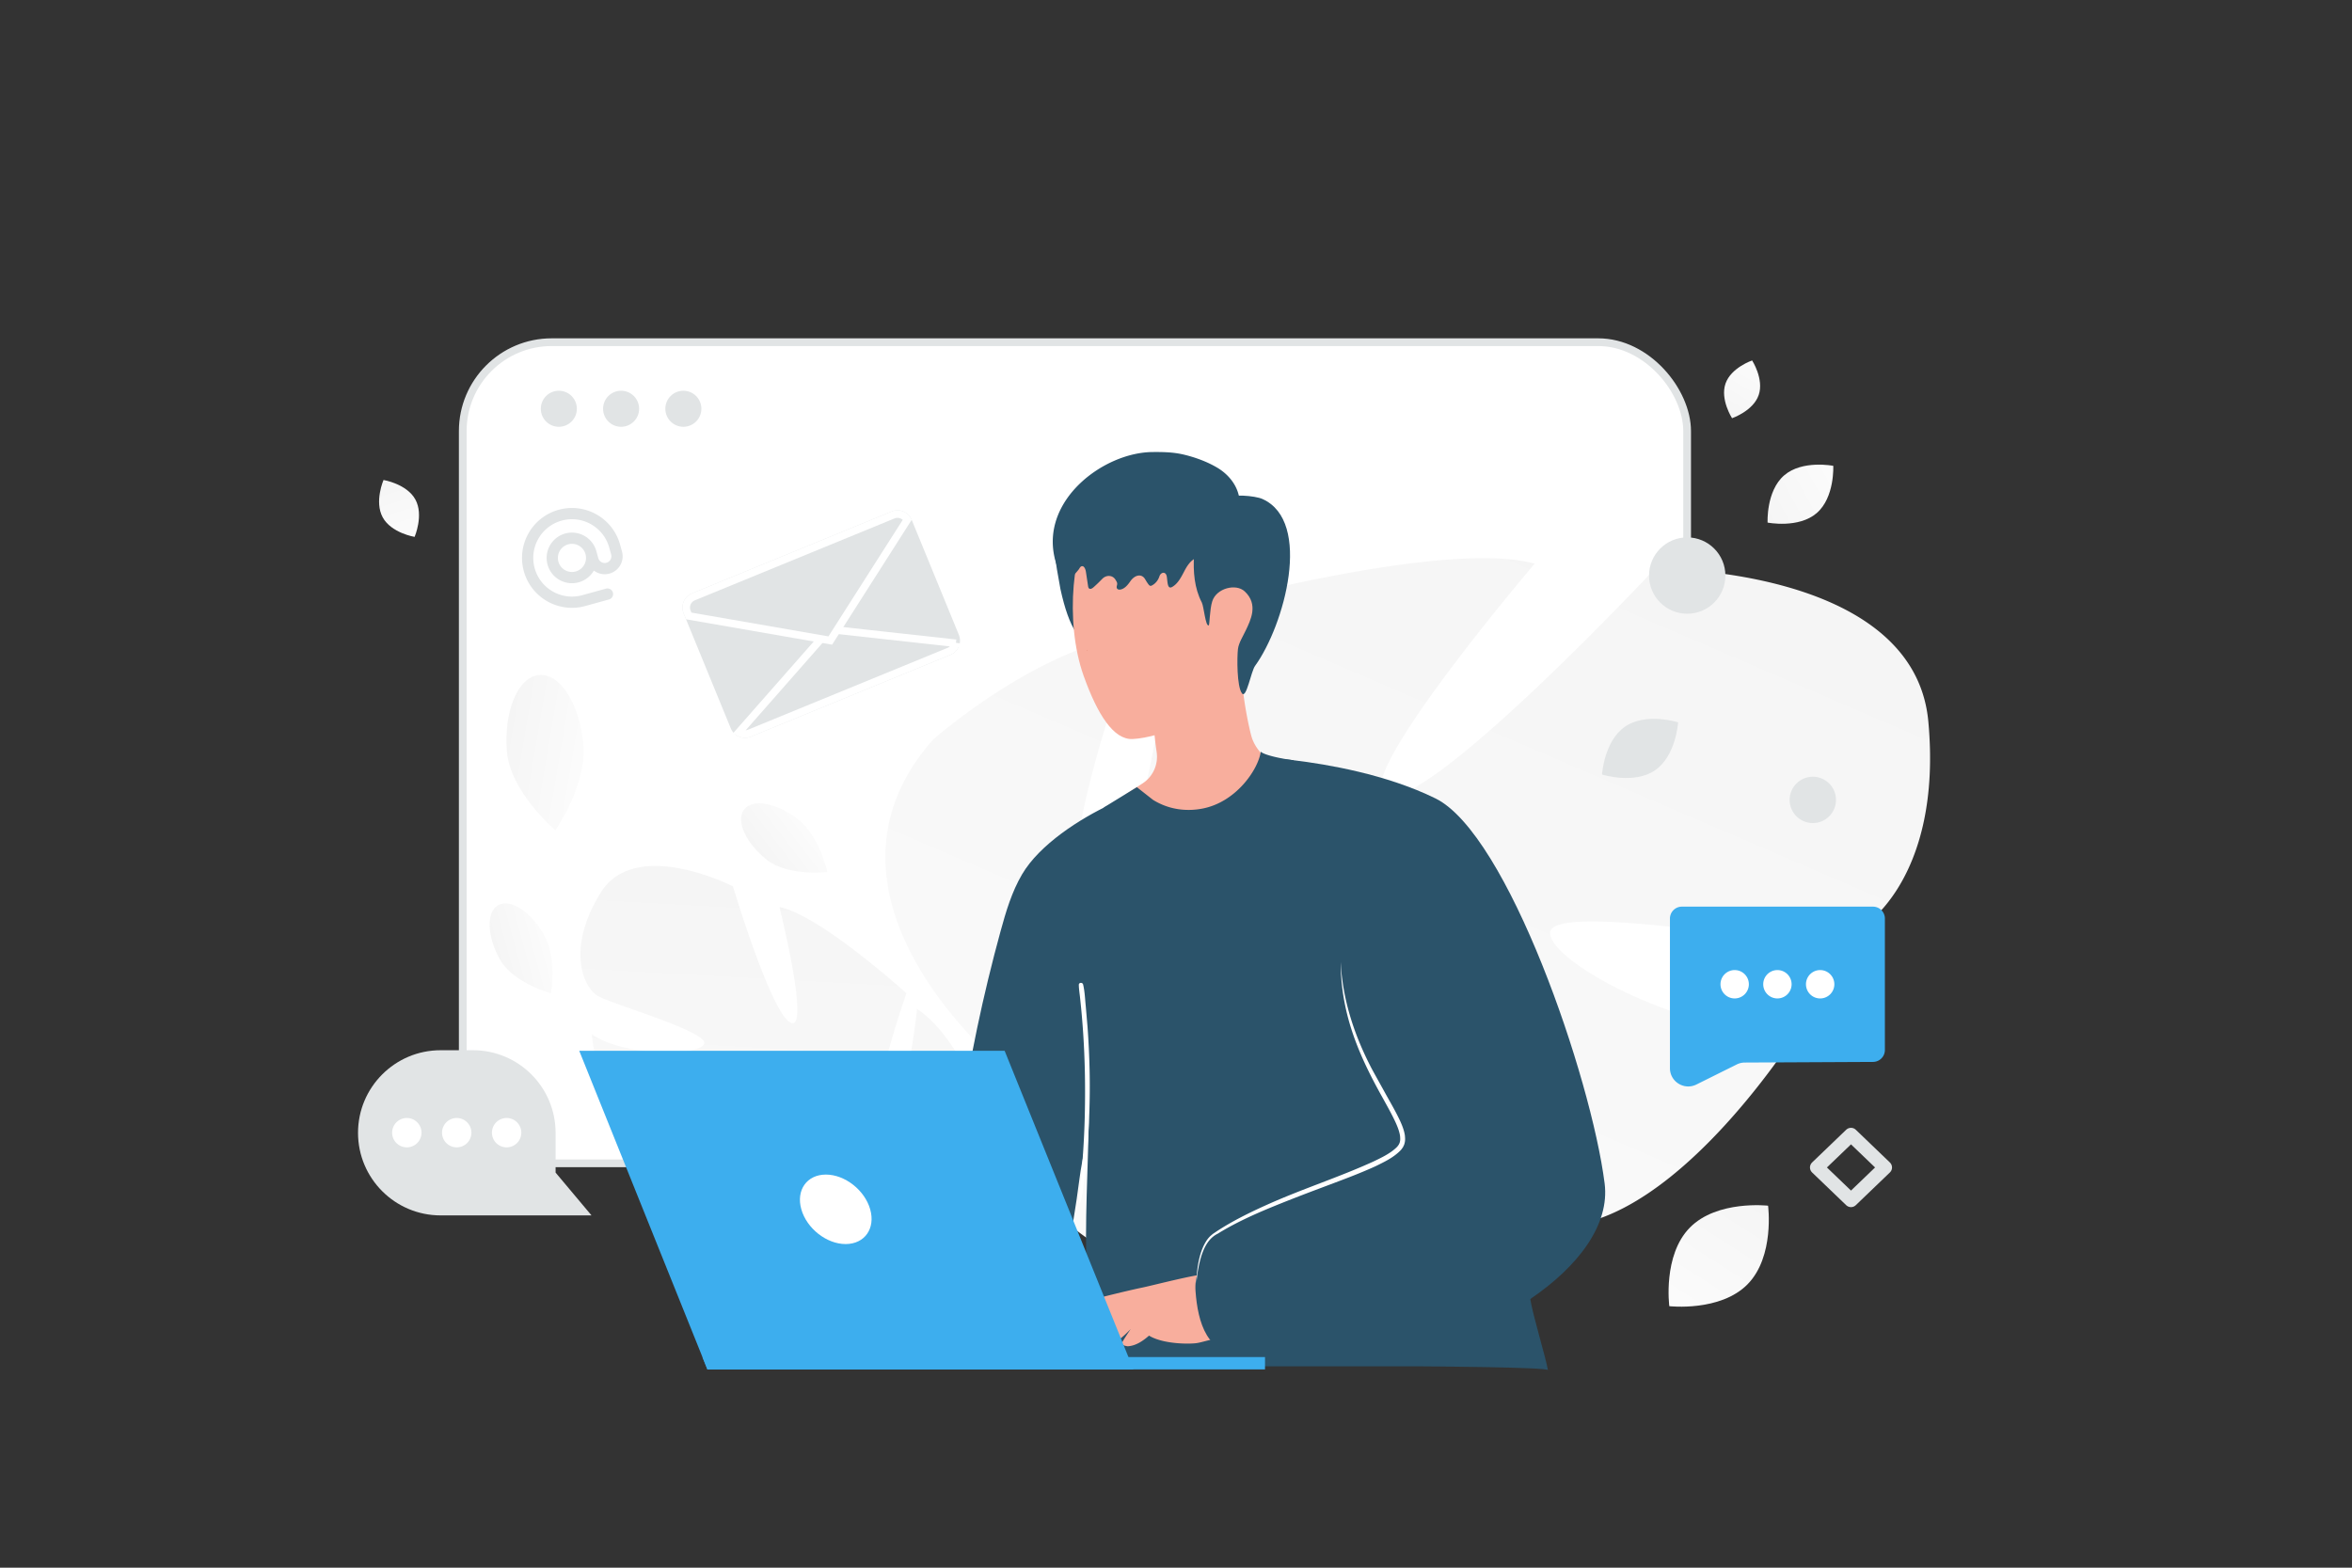 <svg xmlns="http://www.w3.org/2000/svg" xmlns:xlink="http://www.w3.org/1999/xlink" width="900" height="600" fill="none" xmlns:v="https://vecta.io/nano"><rect width="100%" height="100%" fill="#333333" stroke="none"/><g clip-path="url(#J)"><path fill="transparent" d="M0 0h900v600H0z"/><rect x="177.075" y="130.965" width="468.51" height="314.28" rx="34.029" fill="#fff" stroke="#e1e4e5" stroke-width="2.959"/><g fill="#e1e4e5"><circle cx="213.84" cy="156.445" r="6.896"/><circle cx="237.664" cy="156.445" r="6.896"/><circle cx="261.488" cy="156.445" r="6.896"/></g><path d="M737.877 276.111c-5.506-59.549-104.574-58.475-104.574-58.475s-82.476 88.186-101.845 87.26 55.796-89.174 55.796-89.174c-36.112-9.939-137.548 18.79-137.548 18.79s-14.277 117.139-32.823 111.473 17.933-103.081 17.933-103.081c-37.396 4.481-77.787 40.181-77.787 40.181-53.221 60.315 26.979 125.546 26.979 125.546s-5.822 40.489-38.746 82.362c0 0-7.095 7.555-15.327 21.066l9.687 1.687a93.577 93.577 0 0 1 3.939-7.059c.008-.019.012-.029.029-.044.026-.034.038-.063.063-.097l3.893-5.732.004-.01.004-.009c3.966-5.286 6.718-9.215 8.514-12.081l.012-.029c12.037-16.654 28.938-38.132 38.326-41.617 0 0-.812-1.694-1.305-4.803l1.305 4.803c10.401 38.429 92.31 58.781 140.166 57.34s29.985-17.977 8.781-43.457-74.304-28.974-88.258-39.948 9.993-15.348 40.393-7.623c30.387 7.732 40.441 41.214 89.374 54.612s103.136-73.611 103.136-73.611c-36.216 4.691-94.531-24.995-94.84-37.25-.306-12.264 90.72 4.794 105.55 3.713 14.852-1.082 44.675-25.184 39.169-84.733z" fill="url(#A)"/><path d="M229.833 341.689c13.297-21.525 50.63-2.468 50.63-2.468s14.647 48.939 22.16 52.234-4.353-44.29-4.353-44.29c15.553 3.032 48.577 33.013 48.577 33.013s-16.643 47.07-8.549 48.415 12.611-42.432 12.611-42.432c13.325 8.738 21.908 29.868 21.908 29.868 8.809 32.872-33.857 42.488-33.857 42.488s-5.417 16.437-.825 38.5c0 0 1.266 4.198 1.841 10.867l-3.988-1.185a39.993 39.993 0 0 0-.163-3.416c0-.009.001-.013-.003-.022-.003-.018-.002-.031-.006-.049l-.396-2.904.001-.005v-.004c-.508-2.75-.811-4.756-.951-6.18l.001-.013c-1.426-8.576-3.786-19.895-6.687-22.983 0 0 .627-.489 1.399-1.575l-1.399 1.575c-11.175 12.602-46.04 4.893-63.901-4.663s-7.976-12.456 4.854-18.118 33.607 3.011 40.96 1.48-.896-7.696-13.869-10.493c-12.969-2.791-23.081 8.003-44.143 3.867s-25.219-47.306-25.219-47.306c12.839 8.595 40.522 8.325 42.946 3.741s-35.275-15.263-40.69-18.464c-5.423-3.206-12.186-17.952 1.111-39.478z" fill="url(#B)"/><path d="M430.727 304.039c4.238 6.648 15.309 14.395 23.163 14.289 26.751-.49 35.558-18.713 38.445-25.348-.543-.132-1.456-.238-2.105-.318-4.927-.715-9.959-5.588-11.429-11.084-1.894-7.152-4.225-21.137-3.947-30.023l-33.837 18.726c.053 2.569.225 5.377.463 8.211l.543 5.059a175.82 175.82 0 0 0 .596 4.45c.623 4.635-1.443 9.23-5.35 11.786l-6.542 4.252z" fill="#f8ae9d"/><path d="M427.814 231.199c1.828 4.795 1.06 10.238-.795 15.019-1.311 3.377-4.224.397-7.853.463-5.615.093-9.999-5.748-13.389-21.229-2.159-11.363-2.702-17.124-2.265-18.223 1.55-3.934 6.662-6.039 10.873-6.41" fill="#2b536a"/><path d="M419.271 197.15c-8.847 10.661-12.065 40.658-4.595 61.556 5.31 14.859 11.482 24.448 18.686 24.143 10.939-.463 32.142-9.456 39.042-16.965 12.436-13.521 8.82-40.035 6.251-56.722-2.331-15.163-9.43-34.857-28.487-31.109-12.528 2.45-22.964 9.522-30.897 19.097z" fill="#f8ae9d"/><g fill="#2b536a"><path d="M469.323 208.926c-1.962 2.521-5.421 3.077-8.271 3.575-3.831.67-5.726 2.066-7.715 5.812-1.259 2.392-2.518 5.013-4.771 6.309-1.832 1.058-1.762-1.644-2.057-3.738a4.977 4.977 0 0 0-.112-.542c-.445-1.671-2.225-1.384-2.749.264-.477 1.481-1.498 2.734-2.797 3.432-.212.114-.437.214-.663.171-.305-.042-.543-.327-.742-.584-.417-.538-.832-1.221-1.26-1.945-1.407-2.375-4.062-1.521-5.633.749-.98 1.41-2.147 2.863-3.751 3.19-.517.114-1.166.029-1.405-.47-.305-.612.172-1.225.093-1.851-.066-.584-.318-.841-.597-1.339-1.094-1.938-3.589-2.007-5.126-.399a57.017 57.017 0 0 1-3.344 3.219c-.49.427-1.206.855-1.696.427-.265-.228-.332-.612-.385-.983l-.821-5.426c-.16-1.011-.703-2.336-1.631-2.08-.45.129-.716.599-.967 1.026-.305.541-5.753 6.708-5.859 6.238-.849-3.503-2.585-6.694-3.433-10.198-5.488-22.547 18.862-40.678 37.459-40.778 4.135-.029 7.913.038 11.929.993 4.282 1.025 8.802 2.653 12.685 4.946 5.448 3.205 9.571 9.031 8.51 15.981"/><path d="M460.565 201.19c-2.702 3.059-3.417 7.363-3.668 11.429-.371 6.132.132 12.502 2.966 17.945.808 1.549 1.404 9.217 2.649 8.793.397-.132.331-6.078 1.377-9.283 1.616-4.967 9.059-6.86 12.409-3.722 5.351 4.993 2.212 11.059.437 14.833-1.059 2.278-2.741 4.834-3.033 7.244-.357 3.086-.463 14.33 1.55 16.952 1.682 2.198 3.47-8.423 4.993-10.515 11.27-15.588 22.077-55.279 2.834-63.887-2.927-1.311-11.959-1.987-14.7-.318m-79.065 326.041c-1.113.186-2.238.345-3.404.385-6.198.198-12.184-1.166-18.236-2.199-5.324-.914-6.767-1.417-6.661-7.84.927-50.868 8.409-101.604 21.865-150.671 2.052-7.496 4.29-15.045 8.224-21.746 6.714-11.429 22.13-21.295 33.956-26.831 1.669-.782 8.582 3.615 10.264 2.86 1.47-.662 2.768-1.695 4.251-2.344 4.344-1.894 7.257 2.066 10.886 3.722 1.881.847 3.973 1.39 6.039 1.298 1.682-.067 3.205-1.086 4.741-.292 6.913 3.576 24.077-22.964 24.077-22.964l7.456 7.747 21.759 22.792 54.378 74.919 16.647 101.644c1.178 6.939 5.84 21.944 6.767 27.202-.198-1.139-46.418-1.444-48.908-1.444h-94.201c-5.284 0-19.494 2.238-23.202-1.642-4.569-4.768-9.854-26.646-10.132-32.778-.914-20.62.504-41.081.782-61.82-.12 8.436-2.543 16.064-3.576 24.328-1.338 10.635-3.245 21.256-4.966 31.837l-3.762 25.587c-.476 3.854.133 6.145-3.125 7.655-2.741 1.258-8.714.052-11.919.595z"/></g><path d="M412.264 499.088c2.516-1.033 18.051-4.886 25.056-6.343 3.669-.755 20.303-5.072 24.156-5.072s9.099 5.509 9.099 5.509l-1.391 18.951c-3.708-.37-8.674 1.55-11.336 1.921s-11.708.423-17.27-2.371c-.318-.159-.609-.331-.9-.503-2.238 1.986-5.046 3.92-8.158 4.079 0 0-2.437-.252-2.199-1.232.106-.477 1.722-2.94 3.338-5.35-2.384 2.423-6.278 6.357-10.767 6.582 0 0-2.437-.252-2.199-1.232.133-.583 2.464-4.066 4.344-6.834-.026.027-.066.04-.079.067-1.974 1.735-6.662 7.721-12.211 7.999 0 0-2.437-.252-2.198-1.232.079-.357 1.006-1.827 2.132-3.536a32.106 32.106 0 0 1-5.258 3.285c-5.999 2.966-9.416.715-9.416 0-.013-.729 12.74-13.655 15.257-14.688z" fill="#f8ae9d"/><g fill="#2b536a"><path d="M466.283 477.078s-9.668 5.483-8.807 17.137 4.357 25.163 18.951 23.746c14.595-1.404-10.144-40.883-10.144-40.883z"/><path d="M474.072 516.808c34.99 12.145 81.805.543 111.484-19.627 18.594-12.607 30.46-28.619 28.46-44.259-5.178-40.631-37.108-133.759-64.734-147.347-18.779-9.244-41.558-13.072-54.258-14.608-5.96-.728-9.681-.9-9.681-.9l4.608 13.005 23.07 65.052c.861 38.605 28.487 61.529 22.991 70.521-5.496 8.966-48.895 18.647-71.687 33.996-6.304 4.265-14.303 35.109 9.747 44.167z"/></g><path d="M513.022 368.124c-.027 7.324.993 14.661 2.9 21.759 1.92 7.099 4.728 13.945 7.986 20.541 1.629 3.297 3.364 6.529 5.151 9.72 1.762 3.205 3.576 6.384 5.059 9.642.729 1.629 1.365 3.311 1.616 4.966.066.808.133 1.642-.093 2.344-.052.384-.278.675-.41 1.02-.252.304-.424.636-.742.927-2.37 2.37-5.761 3.973-8.979 5.522-13.217 6.026-27.255 10.489-40.631 16.502-6.688 3.006-13.309 6.251-19.468 10.303l-1.139.768c-.384.265-.741.61-1.112.914a10.828 10.828 0 0 0-1.761 2.225c-.981 1.603-1.643 3.351-2.159 5.125-.98 3.563-1.391 7.231-1.417 10.9.238-3.642.847-7.284 1.92-10.741 1.139-3.43 2.9-6.767 6.198-8.37 6.185-3.84 12.82-6.9 19.547-9.72 6.741-2.782 13.562-5.417 20.409-7.973 6.847-2.596 13.733-5.072 20.461-8.145 3.311-1.642 6.714-3.191 9.535-6.039.358-.344.649-.821.954-1.231.225-.504.529-.98.609-1.51.318-1.06.212-2.106.119-3.099-.318-1.96-1.033-3.735-1.801-5.43-1.576-3.39-3.417-6.555-5.205-9.747l-5.297-9.575c-6.821-12.82-11.562-26.924-12.25-41.598z" fill="#fff"/><path d="M422.344 309.058c3.337 3.311 18.196 13.892 32.367 13.892a40.8 40.8 0 0 0 7.482-.702c11.893-2.171 21.905-10.104 27.759-19.189a40.28 40.28 0 0 0 2.821-5.232c1.059-2.277 1.814-4.608 2.251-6.86-5.96-.728-11.654-2.225-12.581-3.284-1.007 6.94-9.575 19.468-22.554 21.825a27.76 27.76 0 0 1-4.635.464h-.027c-6.092.106-10.767-1.841-13.958-3.801-.027 0-6.212-4.874-6.238-4.9l-12.687 7.787z" fill="#2b536a"/><path d="M413.019 460.349c.036-.648-.047-1.289-.024-1.938l.158-2.087.384-4.011.7-8.197a333.93 333.93 0 0 0 .837-16.282c.28-10.861.123-21.747-.607-32.585a344.4 344.4 0 0 0-.736-9.088 569.256 569.256 0 0 0-.48-4.656c-.167-1.522-.413-3.034-.433-4.574-.012-.956 1.424-1.021 1.639-.133.634 2.635.727 5.466 1 8.161l.697 8.13a339.19 339.19 0 0 1 .786 16.439c.234 10.917-.155 21.838-1.086 32.729a265.208 265.208 0 0 1-.939 9.152 187.68 187.68 0 0 1-.62 4.648c-.105.684-.196 1.368-.327 2.037-.163.787-.456 1.513-.62 2.3-.09.181-.351.113-.329-.045z" fill="#fff"/><path d="M416.067 248.985c-.093 0-.344-.145-.132-.145.105 0 .343.145.132.145z" fill="#cc6144"/><path d="M208.171 357.791c5.041 8.904 2.648 22.398 2.648 22.398s-14.424-3.969-19.465-12.874-5.363-18.252-.723-20.884c4.647-2.635 12.499 2.455 17.54 11.36z" fill="url(#C)"/><path d="M223.227 285.233c1.226 15.497-10.727 32.542-10.727 32.542s-17.316-14.722-18.543-30.219 4.328-28.575 12.408-29.222c8.09-.646 15.635 11.402 16.862 26.899z" fill="url(#D)"/><path d="M305.571 313.732c8.122 6.432 11.02 20 11.02 20s-15.042 1.774-23.164-4.657-11.986-15.076-8.637-19.314c3.356-4.242 12.66-2.46 20.781 3.971z" fill="url(#E)"/><path d="M212.6 433.563v15.226l13.745 16.382h-57.737c-17.452 0-31.608-14.156-31.608-31.608s14.156-31.608 31.608-31.608h12.384c17.463 0 31.608 14.156 31.608 31.608z" fill="#e1e4e5"/><path d="M188.243 433.509a5.622 5.622 0 0 0 5.619 5.62 5.622 5.622 0 0 0 5.619-5.62 5.622 5.622 0 0 0-5.619-5.619 5.621 5.621 0 0 0-5.619 5.619zm-19.096 0a5.622 5.622 0 0 0 5.62 5.619 5.622 5.622 0 0 0 5.619-5.619 5.622 5.622 0 0 0-5.619-5.619 5.622 5.622 0 0 0-5.62 5.619zm-19.094 0a5.622 5.622 0 0 0 5.619 5.619 5.622 5.622 0 0 0 5.62-5.619 5.622 5.622 0 0 0-5.62-5.619 5.622 5.622 0 0 0-5.619 5.619z" fill="#fff"/><g fill="#e1e4e5"><path d="M348.861 198.953l18.042 43.988a5.885 5.885 0 0 1-3.207 7.68l-76.395 31.331a5.88 5.88 0 0 1-6.614-1.525 5.837 5.837 0 0 1-1.06-1.689l-18.034-43.97a5.875 5.875 0 0 1 3.202-7.672l76.394-31.338a5.89 5.89 0 0 1 7.672 3.195z"/><g stroke="#fff" stroke-width="2.882"><path d="m317.392 240.869 48.387 5.328a4.442 4.442 0 0 1-2.637 3.087l-76.386 31.336a4.437 4.437 0 0 1-4.023-.336l34.659-39.415z"/><path d="M262.926 234.221v-.001a4.435 4.435 0 0 1 2.415-5.791h.001l76.394-31.338a4.446 4.446 0 0 1 5.469 1.78l-29.498 46.28-54.158-9.414-.623-1.516z"/></g></g><path d="M668.71 491.529c-10.433 10.618-29.943 8.38-29.943 8.38s-2.582-19.456 7.861-30.068c10.433-10.619 29.933-8.387 29.933-8.387s2.582 19.456-7.851 30.075z" fill="url(#F)"/><path d="M146.445 198.006c3.282 6.012 12.2 7.476 12.2 7.476s3.59-8.287.303-14.298-12.194-7.478-12.194-7.478-3.591 8.287-.309 14.3z" fill="url(#G)"/><path d="M695.172 196.369c6.94-5.996 6.332-18.079 6.332-18.079s-11.86-2.354-18.796 3.648c-6.94 5.996-6.336 18.073-6.336 18.073s11.86 2.354 18.8-3.642z" fill="url(#H)"/><path d="M672.96 151.218c2.122-6.102-2.505-13.26-2.505-13.26s-8.065 2.741-10.182 8.846 2.5 13.258 2.5 13.258 8.065-2.741 10.187-8.844z" fill="url(#I)"/><path fill-rule="evenodd" d="M721.26 401.858V351.57a4.571 4.571 0 0 0-4.569-4.57h-73.114a4.572 4.572 0 0 0-4.57 4.57v57.242c0 5.198 5.465 8.583 10.119 6.267l15.427-7.675a6.991 6.991 0 0 1 3.083-.733l49.078-.243a4.573 4.573 0 0 0 4.546-4.57z" fill="#3daeee"/><g stroke-linecap="round" stroke-linejoin="round"><path d="M679.492 376.06a.908.908 0 1 0 1.284 1.285.908.908 0 0 0-1.284-1.285m16.354 0a.908.908 0 1 0 1.285 1.286.908.908 0 0 0-1.285-1.286m-32.71 0a.908.908 0 1 0 1.284 1.285.908.908 0 0 0-1.284-1.285" stroke="#fff" stroke-width="9.041"/><path d="M232.45 227.364l-9.079 2.506c-9.025 2.491-18.362-2.806-20.853-11.832s2.806-18.362 11.832-20.853 18.362 2.806 20.853 11.832l.752 2.723a4.71 4.71 0 0 1-9.079 2.506l-.752-2.723a7.535 7.535 0 0 0-9.268-5.259h0a7.535 7.535 0 1 0 9.268 5.259" stroke="#e1e4e5" stroke-width="4.302"/></g><g fill="#e1e4e5"><path d="M633.308 294.811c8.042-5.514 8.829-18.352 8.829-18.352s-12.252-3.89-20.291 1.631c-8.041 5.514-8.832 18.345-8.832 18.345s12.253 3.891 20.294-1.624z"/><circle r="14.609" transform="matrix(1 0 0 -1 645.616 220.283)"/><circle r="8.87" transform="matrix(1 0 0 -1 693.68 306.142)"/></g><path d="m708.289 459.346-13.044-12.522 13.044-12.521 13.043 12.521-13.043 12.522z" stroke="#e1e4e5" stroke-width="5.308" stroke-linejoin="round"/><g fill="#3daeee"><path d="M433.713 524.122H270.696l-49.044-121.947h162.777l49.284 121.947z"/><path d="M268.784 519.375H484.06v4.748H270.697l-1.913-4.748z"/></g><path d="M306.628 462.841c-2.091-7.343 2.125-13.296 9.402-13.296s14.86 5.953 16.951 13.296-2.125 13.297-9.402 13.297-14.86-5.954-16.951-13.297z" fill="#fff"/></g><defs><linearGradient id="A" x1="344.279" y1="762.062" x2="764.926" y2="-216.205" xlink:href="#K"><stop stop-color="#fff"/><stop offset="1" stop-color="#eee"/></linearGradient><linearGradient id="B" x1="287.476" y1="599.905" x2="312.267" y2="150.067" xlink:href="#K"><stop stop-color="#fff"/><stop offset="1" stop-color="#eee"/></linearGradient><linearGradient id="C" x1="220.53" y1="357.078" x2="168.284" y2="371.429" xlink:href="#K"><stop stop-color="#fff"/><stop offset="1" stop-color="#eee"/></linearGradient><linearGradient id="D" x1="240.702" y1="292.184" x2="159.55" y2="278.415" xlink:href="#K"><stop stop-color="#fff"/><stop offset="1" stop-color="#eee"/></linearGradient><linearGradient id="E" x1="316.893" y1="308.354" x2="273.356" y2="341.725" xlink:href="#K"><stop stop-color="#fff"/><stop offset="1" stop-color="#eee"/></linearGradient><linearGradient id="F" x1="627.084" y1="527.8" x2="702.509" y2="409.564" xlink:href="#K"><stop stop-color="#fff"/><stop offset="1" stop-color="#eee"/></linearGradient><linearGradient id="G" x1="160.307" y1="219.298" x2="141.798" y2="157.473" xlink:href="#K"><stop stop-color="#fff"/><stop offset="1" stop-color="#eee"/></linearGradient><linearGradient id="H" x1="719.113" y1="172.205" x2="643.446" y2="213.92" xlink:href="#K"><stop stop-color="#fff"/><stop offset="1" stop-color="#eee"/></linearGradient><linearGradient id="I" x1="679.054" y1="128.044" x2="647.585" y2="180.145" xlink:href="#K"><stop stop-color="#fff"/><stop offset="1" stop-color="#eee"/></linearGradient><clipPath id="J"><path fill="#fff" d="M0 0h900v600H0z"/></clipPath><linearGradient id="K" gradientUnits="userSpaceOnUse"/></defs></svg>